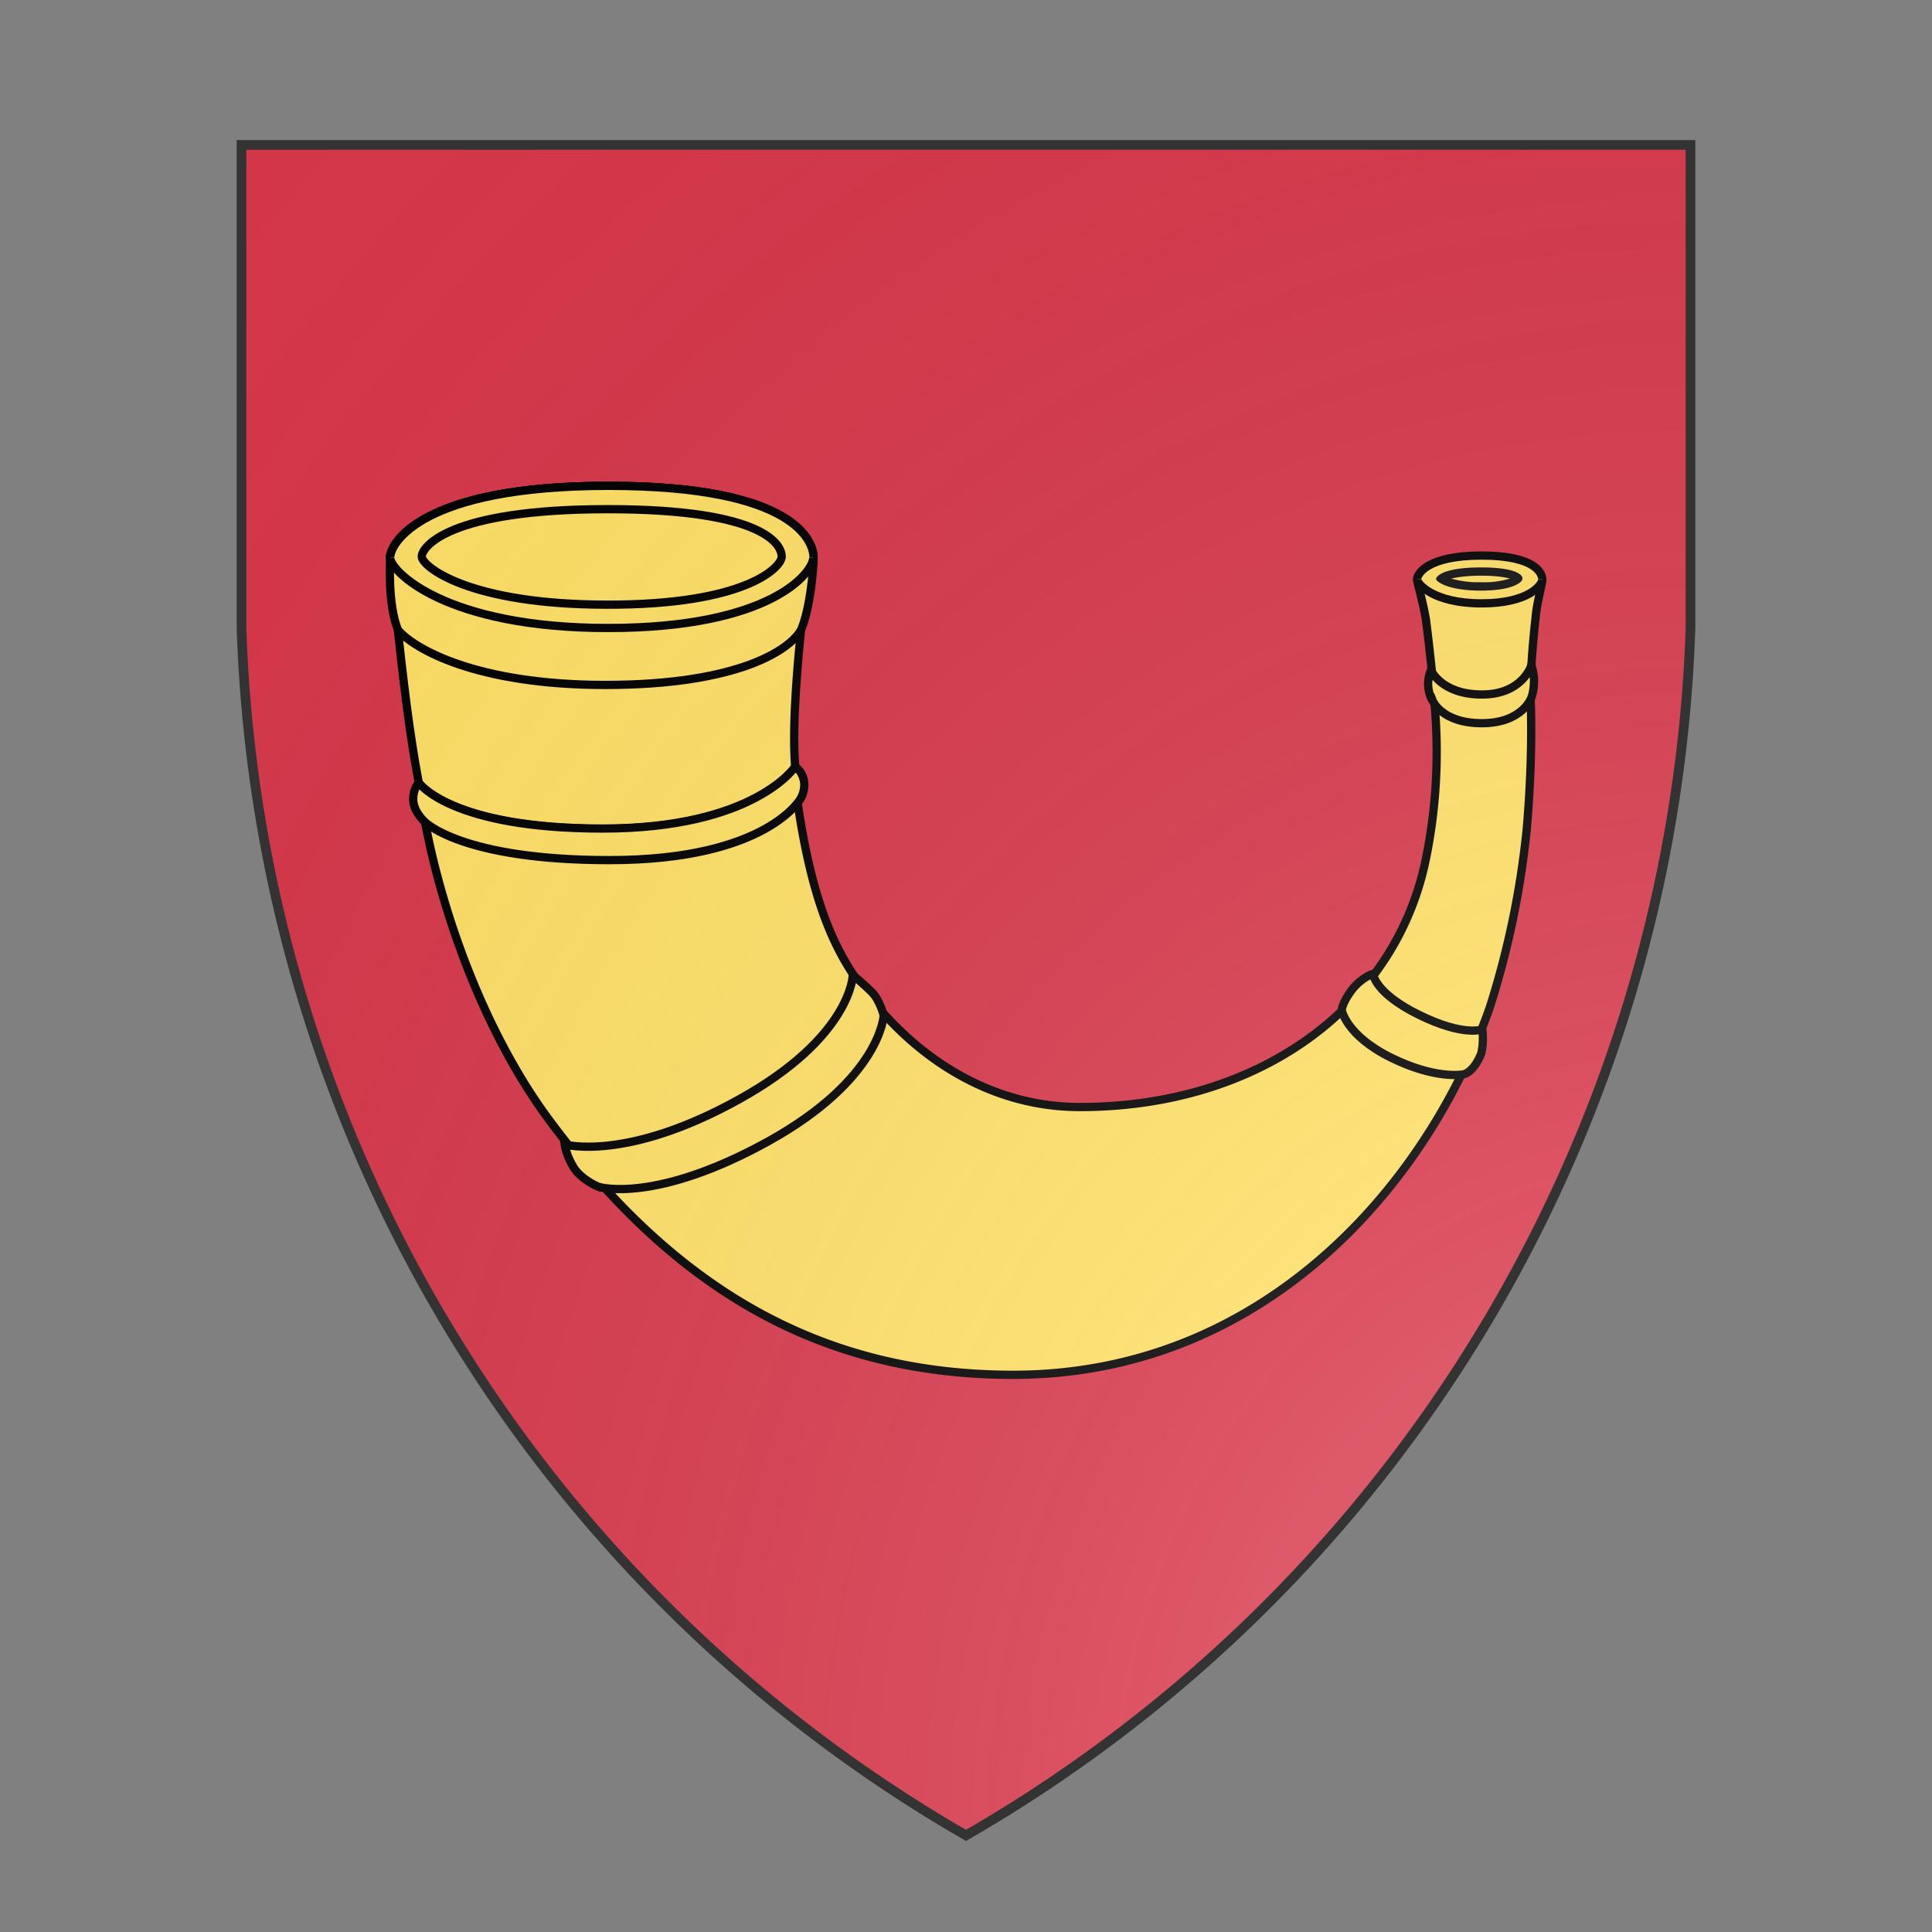 <svg id="coa395142139" width="500" height="500" viewBox="0 10 200 200" xmlns="http://www.w3.org/2000/svg" xmlns:x="http://www.w3.org/1999/xlink"><rect x="0" y="10" width="200" height="200" fill="#808080" stroke="none"/><defs><clipPath id="heater_coa395142139"><path d="m25,25 h150 v50 a150,150,0,0,1,-75,125 a150,150,0,0,1,-75,-125 z"/></clipPath><g id="bugleHorn2_coa395142139" stroke-width=".57"><path d="m 138.97,86.91 c 0,0 0.05,-1.68 0.34,-4.3 0.07,-0.93 0.46,-2.29 0.46,-2.63 0,-0.34 -0.35,-1.64 -4.19,-1.64 -3.84,0 -4.45,1.32 -4.45,1.64 0,0.2 0.41,1.55 0.61,2.77 0.23,1.7 0.53,4.73 0.53,4.73 l 3.25,1.02 2.86,-0.68 c -0.05,-0.02 0.59,-0.25 0.59,-0.91 z"/><path d="M131.13 79.98c0 .3 1.11 1.66 4.45 1.66s4.2-1.32 4.2-1.66"/><path fill="#111" stroke="none" d="M135.54 79.73c1.07 0 1.66.11 2 .2a6.2 6.2 0 01-2 .25 6.7 6.7 0 01-2.05-.25c.4-.09 1.03-.2 2.05-.2m0-.57c-2.66 0-3.1.64-3.1.8 0 .16.78.8 3.08.8s2.88-.62 2.88-.8c.05-.18-.2-.8-2.86-.8z"/><path d="M138.92 87.39l-1.88 1.34h-2.82l-.95-.27s-.8-1.07-1.03-1.07c0 .72.8 5.54-.5 11.88-2.1 10.3-11.63 17.13-23.88 17.13-5.81 0-10.7-3-14.15-7.15-2.27-2.75-4.25-5.91-5.43-14.55-.7-5.24.04-10.15.04-10.83 0-2.89 1.14-4.34 1.14-5.39 0-1.04-1.16-4.95-14.16-4.95s-15.06 4.02-15.06 4.95c1.18 9.3 1.64 9.3 2.18 16.8.98 6.4 3.93 15.37 8.73 21.9 8.09 10.95 17.97 17.7 32.1 17.7 17.2 0 28.54-12.98 32.9-25.36a60.4 60.4 0 002.55-12.32c.52-6.06.22-9.81.22-9.81z"/><path d="M74.92 97.2c10.52 0 13.29-4.27 13.29-4.27s0 0 0 0c-.25-3.25.27-7.97.4-9.47.15-1.87.87-3.96.87-4.98 0-1.04-1.16-4.95-14.15-4.95-13 0-15.07 4.02-15.07 4.95.18 1.84.37 3.5.53 4.98.6 5.68 1.1 8.79 1.45 10.58 0 0 2.16 3.16 12.68 3.16z"/><path d="M75.1 87.27c9.34 0 12.81-2.5 13.52-3.81.64-1.5.86-4.25.86-4.98 0-1.04-1.16-4.95-14.15-4.95s-15.07 4.02-15.07 4.95c0 .32-.18 3.16.53 4.98 1.09 1.31 5.43 3.81 14.31 3.81z"/><path d="M60.26 78.48c0 .91 3.77 4.86 15.04 4.86s14.16-3.84 14.16-4.86"/><path d="M87.28 78.41c0-.72-.98-3.27-12.02-3.27s-12.82 2.64-12.82 3.27c0 .66 3.2 3.32 12.8 3.32 9.58.02 12.04-2.59 12.04-3.32zM62.63 96.7s2.5 2.66 12.77 2.66c10.92 0 13.2-4.27 13.2-4.27s.36-.6.2-1.27c-.16-.68-.59-.91-.59-.91s-2.8 4.27-13.3 4.27c-10.51 0-12.67-3.16-12.67-3.16s-.39.37-.39 1.12c-.02.84.78 1.56.78 1.56z"/><path d="M74.7 121.92s3.85 1.16 11.65-3.15c7.79-4.32 7.97-8.7 7.97-8.7s-.27-1.05-.82-1.6c-.54-.54-1.31-1.18-1.31-1.18s-.07 4.27-7.87 8.59c-7.79 4.32-12.02 3.1-12.02 3.1s.1.76.66 1.65c.6.86 1.73 1.3 1.73 1.3zm60.86-9.22c.2-.84.07-1.66.07-1.66s-1.27.52-4.36-1c-3.1-1.52-3.18-2.84-3.18-2.84s-.8.25-1.48 1.14c-.66.88-.68 1.38-.68 1.38s.32 1.75 3.4 3.27c3.1 1.53 4.96 1.16 4.96 1.16s.7-.04 1.27-1.45z"/><path d="M132.2 88.34s.61 1.57 3.4 1.57c2.82 0 3.42-1.77 3.42-1.77s.18-.41.18-1.2c0-.48-.18-1.03-.18-1.03s-.6 2.02-3.41 2.02c-2.82 0-3.52-1.68-3.52-1.68s-.2.39-.2 1c.04.73.3 1.1.3 1.1z"/></g><radialGradient id="backlight" cx="100%" cy="100%" r="150%"><stop stop-color="#fff" stop-opacity=".3" offset="0"/><stop stop-color="#fff" stop-opacity=".15" offset=".25"/><stop stop-color="#000" stop-opacity="0" offset="1"/></radialGradient></defs><g clip-path="url(#heater_coa395142139)"><rect x="0" y="0" width="200" height="200" fill="#d7374a"/><g fill="#ffe066" stroke="#000"><use x:href="#bugleHorn2_coa395142139" transform="translate(-50 -50) scale(1.5)"/></g></g><path d="m25,25 h150 v50 a150,150,0,0,1,-75,125 a150,150,0,0,1,-75,-125 z" fill="url(#backlight)" stroke="#333"/></svg>